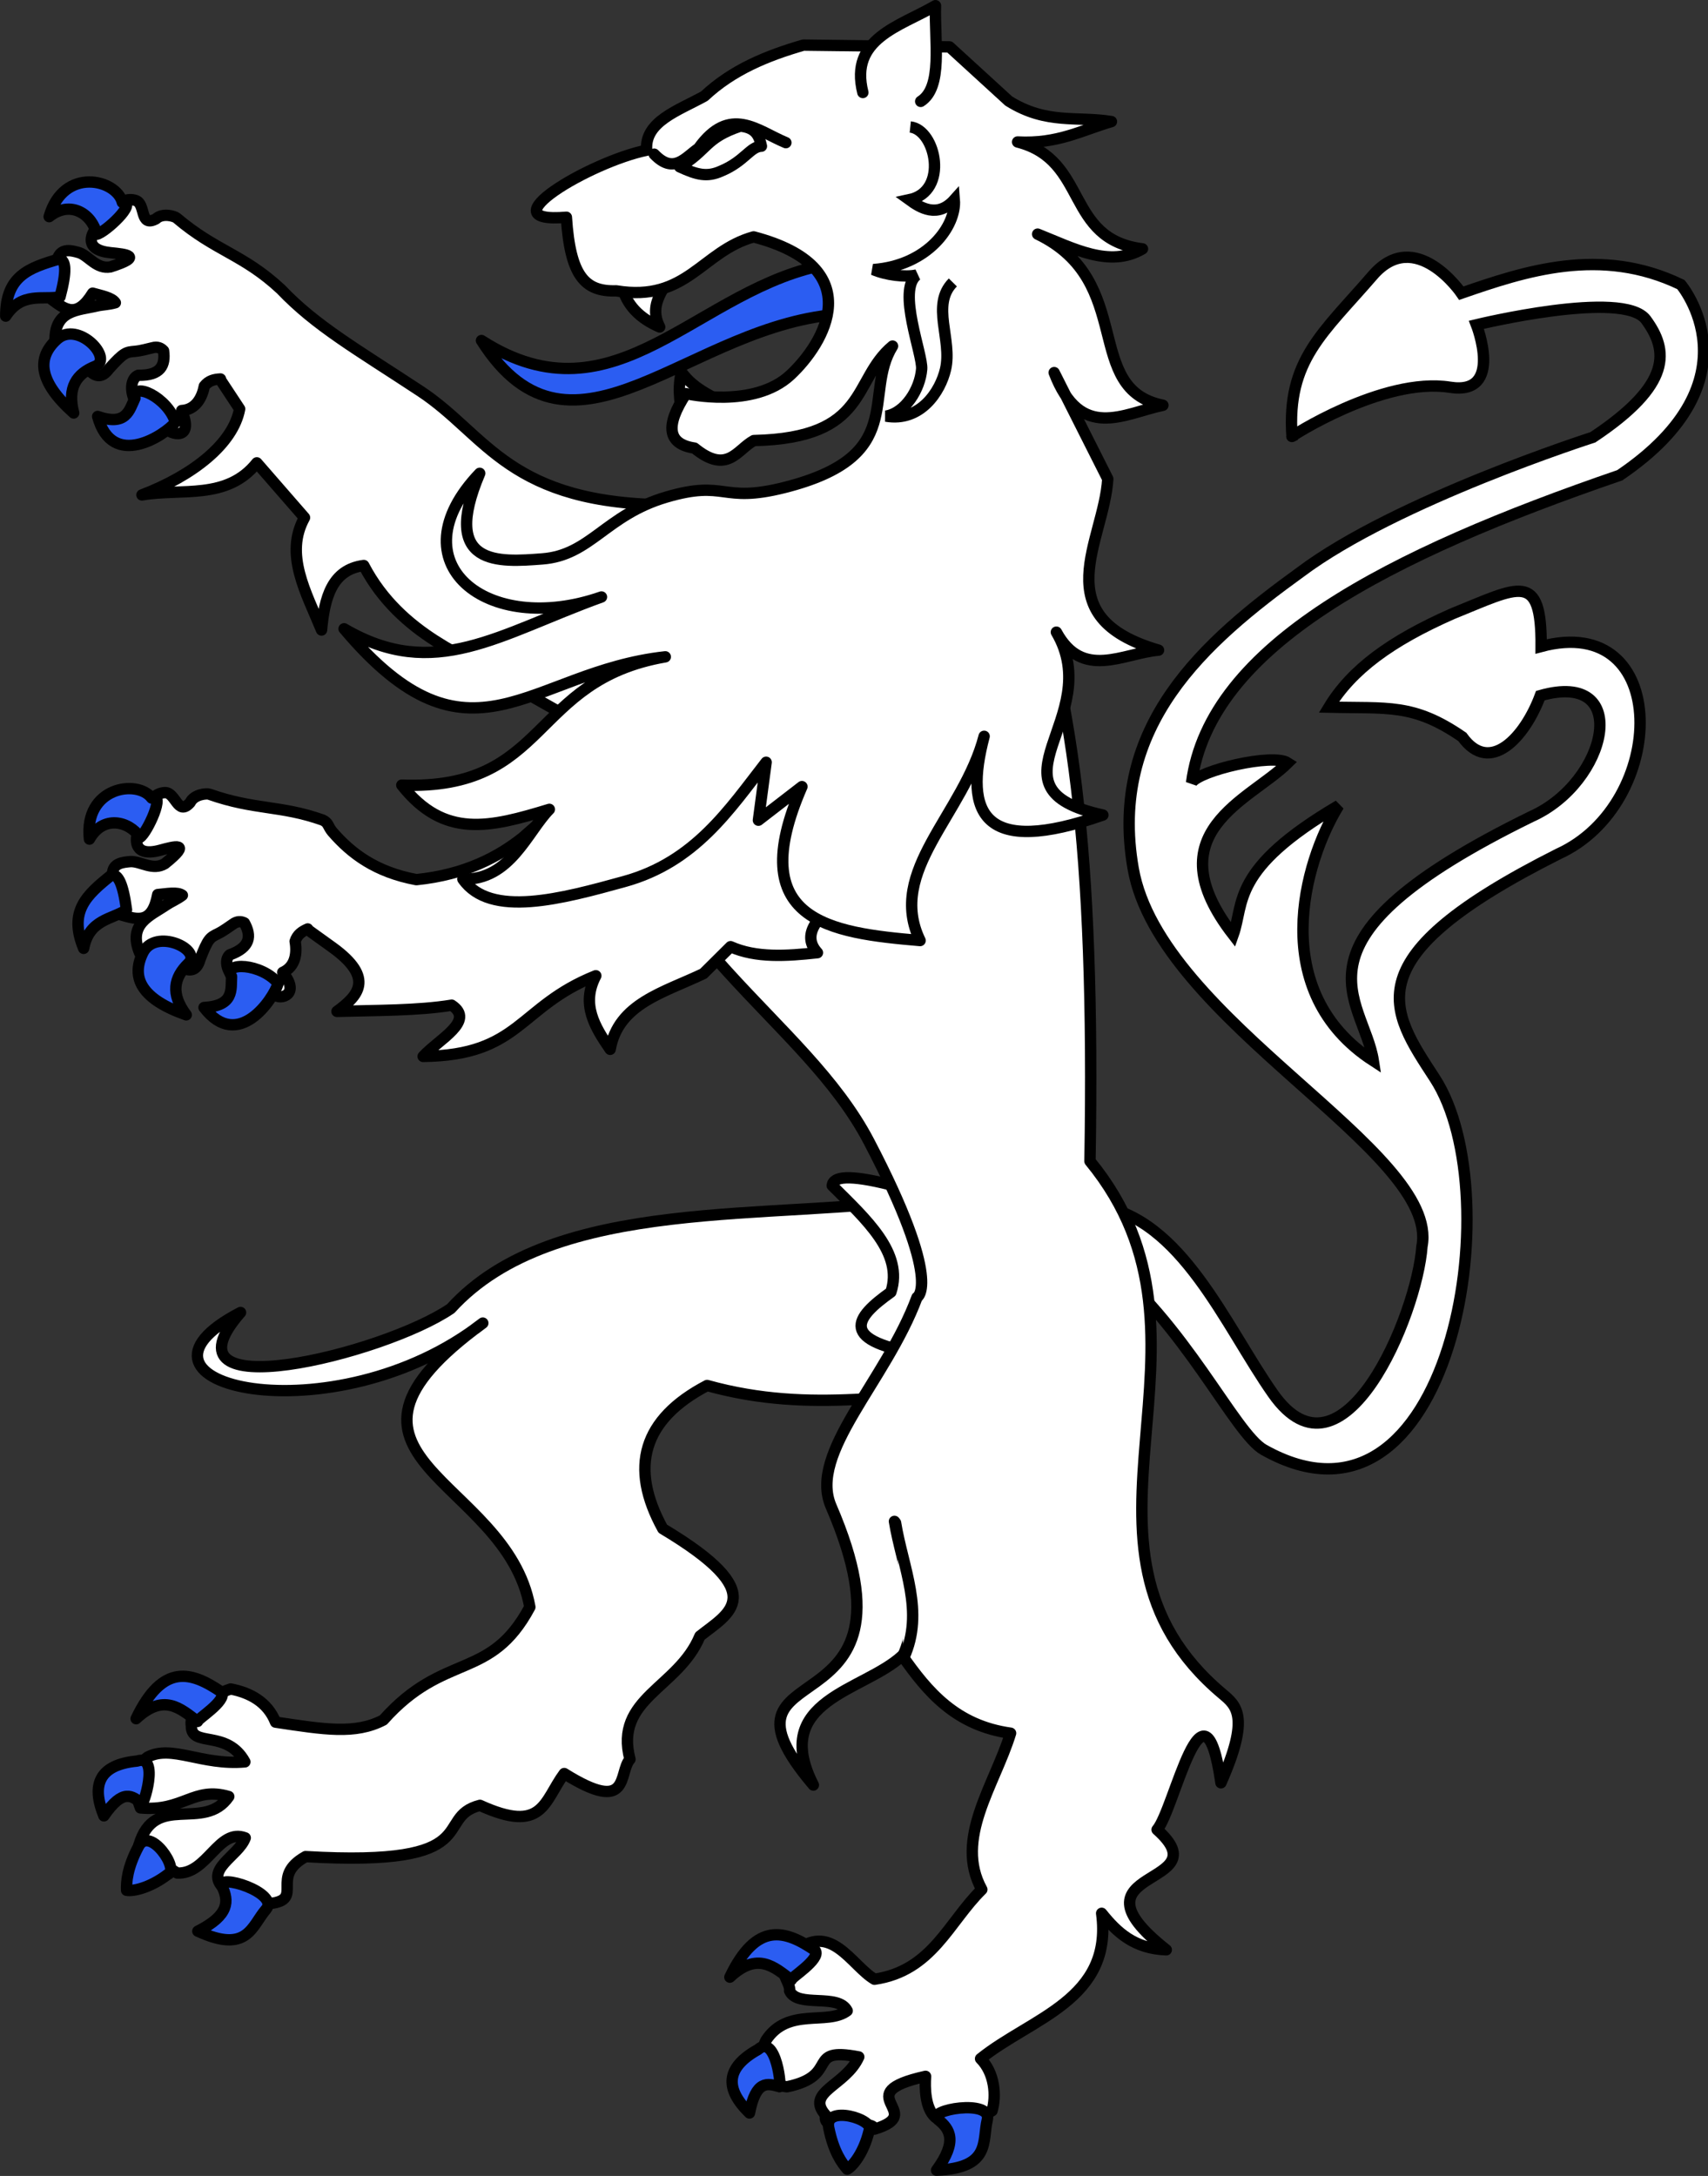 <?xml version="1.0" encoding="UTF-8" standalone="no"?>
<!-- Created with Inkscape (http://www.inkscape.org/) -->
<svg xmlns:dc="http://purl.org/dc/elements/1.1/" xmlns:cc="http://creativecommons.org/ns#" xmlns:rdf="http://www.w3.org/1999/02/22-rdf-syntax-ns#" xmlns:svg="http://www.w3.org/2000/svg" xmlns="http://www.w3.org/2000/svg" xmlns:xlink="http://www.w3.org/1999/xlink" xmlns:sodipodi="http://sodipodi.sourceforge.net/DTD/sodipodi-0.dtd" xmlns:inkscape="http://www.inkscape.org/namespaces/inkscape" version="1.0" width="301.057" height="383.538" id="svg2" sodipodi:version="0.32" inkscape:version="0.48.2 r9819" sodipodi:docname="Lion à la queue fourchée.svg" inkscape:output_extension="org.inkscape.output.svg.inkscape">
  <rect width="100%" height="100%" fill="#333333" stroke="none"/>
  <sodipodi:namedview inkscape:window-height="850" inkscape:window-width="1600" inkscape:pageshadow="2" inkscape:pageopacity="0.0" guidetolerance="10.0" gridtolerance="10.0" objecttolerance="10.0" borderopacity="1.0" bordercolor="#666666" pagecolor="#ffffff" id="base" inkscape:zoom="0.68848255" inkscape:cx="232.68531" inkscape:cy="88.973522" inkscape:window-x="-8" inkscape:window-y="-8" inkscape:current-layer="svg2" showgrid="false" fit-margin-top="0" fit-margin-left="0" fit-margin-right="0" fit-margin-bottom="0" inkscape:window-maximized="1"/>
  <defs id="defs6">
    <linearGradient id="linearGradient1732">
      <stop id="stop1734" offset="0" style="stop-color:white;stop-opacity:1"/>
      <stop id="stop1736" offset="1" style="stop-color:white;stop-opacity:1"/>
    </linearGradient>
    <linearGradient inkscape:collect="always" xlink:href="#linearGradient1732" id="linearGradient4484" gradientUnits="userSpaceOnUse" gradientTransform="matrix(0.207,0,0,0.207,-223.145,179.105)" x1="3.506" y1="272.362" x2="442.548" y2="272.362"/>
  </defs>
  <g id="g3194">
    <g style="stroke:#000000;stroke-width:3.114;stroke-miterlimit:4;stroke-opacity:1;stroke-dasharray:none" transform="matrix(0.634,0.106,-0.106,0.634,32.574,-32.45)" id="g2644">
      <g style="stroke:#000000;stroke-width:3.114;stroke-miterlimit:4;stroke-opacity:1;stroke-dasharray:none" id="g2613"/>
      <g style="stroke:#000000;stroke-width:3.114;stroke-miterlimit:4;stroke-opacity:1;stroke-dasharray:none" id="g2625"/>
      <g style="stroke:#000000;stroke-width:3.114;stroke-miterlimit:4;stroke-opacity:1;stroke-dasharray:none" id="g2632">
        <path sodipodi:nodetypes="cssccccccccccccccccccccccccscc" d="m 313.11,348.66 c 25.518,13.762 43.958,41.322 52.588,44.442 55.349,20.013 55.377,-79.953 29.451,-108.21 -15.22,-16.589 -27.917,-28.763 23.256,-66.235 27.526,-18.504 19.737,-70.707 -14.019,-55.359 -3.316,-20.552 -8.637,-15.15 -25.491,-4.824 -15.396,10.111 -24.696,19.638 -29.158,30.839 16.034,-2.287 22.648,-4.877 37.42,2.015 9.194,9.14 16.923,-2.692 19.233,-14.695 23.845,-11.305 22.209,20.4 3.027,33.119 -63.098,45.149 -37.14,56.578 -31.672,73.204 -31.922,-13.86 -27.828,-50.552 -20.919,-67.474 -26.348,22.052 -21.067,30.602 -22.688,39.726 -26.162,-24.158 -1.602,-37.041 7.01,-48.967 -4.496,-1.982 -23.715,6.066 -25.14,9.735 -1.325,-37.966 43.305,-70.79 101.908,-102.538 33.892,-32.299 7.905,-54.329 7.905,-54.329 -23.428,-6.833 -42.851,3.459 -58.987,12.251 0,0 -15.456,-16.122 -24.775,-0.786 -10.807,17.786 -19.45,26.803 -14.55,47.19 -0.914,0.663 21.794,-20.294 40.505,-20.449 15.063,-0.125 4.326,-18.089 4.326,-18.089 0,0 38.145,-16.32 45.617,-9.045 7.472,7.275 10.131,16.274 -9.045,34.213 0,0 -50.305,25.888 -72.96,49.65 -22.828,23.128 -45.145,50.22 -31.841,87.815 14.174,40.055 95.83,62.458 95.167,89.047 1.789,18.755 -10.295,70.287 -33.623,46.6 -15.924,-16.17 -32.663,-43.411 -55.925,-42.887 l 3.381,14.045 z" style="fill:url(#linearGradient4484);fill-opacity:1;fill-rule:evenodd;stroke:#000000;stroke-width:3.114;stroke-linecap:butt;stroke-linejoin:miter;stroke-miterlimit:4;stroke-opacity:1;stroke-dasharray:none;display:inline" id="path2037" inkscape:connector-curvature="0"/>
      </g>
      <g style="stroke:#000000;stroke-width:3.114;stroke-miterlimit:4;stroke-opacity:1;stroke-dasharray:none" id="g2620"/>
    </g>
    <path sodipodi:nodetypes="csccccccscccsccccccccccccccccccscscssc" inkscape:connector-curvature="0" id="path3243-2" d="m 16.867,40.329 c -0.738,0.923 -2.167,3.738 2.66,4.22 2.526,0.253 5.977,0.571 -0.07,2.5 -2.438,0.427 -3.772,-1.895 -5.469,-2.5 -1.309,-0.379 -3.112,-0.899 -3.812,0.938 -0.267,3.307 -0.662,5.648 -1.125,7.25 2.397,1.796 4.482,3.501 7.281,-1.062 1.576,0.444 3.417,0.78 4,1.688 -1.145,0.336 -2.342,0.352 -3.219,0.562 -3.293,0.79 -7.56,0.64 -7.406,6.219 6.203,-1.629 7.369,2.648 5.875,4.938 1.269,1.513 2.472,1.497 3.594,-0.031 2.738,-3.056 3.066,-2.971 4.656,-3.125 1.127,-0.109 2.186,-0.441 3.031,-0.625 0.884,-0.252 1.515,0.028 1.969,0.531 0.354,2.575 -0.511,4.387 -4.438,4.312 -1.075,0.396 -1.531,2.024 -0.875,3.906 5.195,1.184 5.264,2.933 5.75,5.469 0.609,0.956 5.07,2.403 2.75,-3.156 2.496,-0.144 3.604,-2.274 4,-4.312 0.772,-0.988 1.777,-1.205 2.844,-1.25 l -0.062,0.062 3.438,5.219 c -1.146,6.169 -8.274,11.741 -17.219,15.156 6.957,-1.2 14.981,0.966 20.25,-5.656 l 8.406,9.656 c -3.596,6.474 0.271,13.158 3,19.813 0.52,-5.707 1.833,-10.645 7.438,-11.375 6.599,12.619 19.044,16.158 23.656,19.719 l 22.781,12.844 7.875,-43.25 c -28.793,3.4e-4 -32.51,-12.249 -44.312,-20.031 -11.333,-7.472 -18.389,-11.454 -24.6,-17.969 -6.654,-6.199 -11.466,-6.693 -18.369,-12.562 -0.397,-0.337 -2.509,-0.951 -3.654,0.155 -2.946,1.539 -1.733,-2.63 -3.571,-3.241 -2.87,-0.955 -5.295,2.794 -7.052,4.991 z" style="fill:#ffffff;fill-rule:evenodd;stroke:#000000;stroke-width:2;stroke-linecap:round;stroke-linejoin:round;stroke-miterlimit:4;stroke-opacity:1;stroke-dasharray:none"/>
    <path sodipodi:nodetypes="ccccccccccccccccccccccccccc" id="path3524-72" style="fill:#ffffff;fill-rule:evenodd;stroke:#000000;stroke-width:2;stroke-linecap:round;stroke-linejoin:round;stroke-miterlimit:4;stroke-opacity:1;stroke-dasharray:none" d="m 163.704,211.105 c -27.185,4.249 -65.932,-0.626 -84.245,19.547 -11.863,8.104 -52.202,17.96 -37.059,0.69 -24.705,12.813 16.436,22.359 42.703,1.871 -32.641,23.782 4.17,27.115 8.292,50.053 -6.994,13.102 -15.056,7.798 -25.83,19.908 -4.959,2.579 -10.384,1.666 -18.992,0.377 -1.423,-3.584 -4.561,-5.206 -7.912,-5.847 -3.452,1.142 -7.434,3.66 -6.931,6.501 -0.088,3.896 6.275,0.553 9.435,6.347 -7.609,0.676 -12.917,-3.096 -17.165,-0.832 -3.466,2.542 -1.828,7.443 -1.248,8.951 7.56,0.687 9.381,-3.86 15.575,-2.006 -4.36,6.352 -13.053,-0.89 -15.841,8.542 0.819,3.089 3.876,3.035 6.756,4.938 5.28,0.28 7.289,-8.015 11.986,-6.196 -1.186,3.266 -7.384,5.572 -3.683,9.001 1.26,1.596 4.669,1.922 8.095,2.566 6.088,-0.724 -0.221,-4.666 6.223,-8.267 32.191,1.88 22.343,-6.908 30.737,-9.035 11.167,5.096 11.256,-0.734 14.854,-5.604 11.795,7.385 9.473,-0.153 11.587,-2.512 -2.852,-10.783 8.539,-12.534 12.33,-21.714 5.133,-4.08 12.665,-7.429 -6.547,-18.93 -5.964,-10.839 -3.531,-19.301 7.818,-25.242 18.786,5.228 33.712,0.898 50.568,1.347 z" inkscape:connector-curvature="0"/>
    <path id="path3526-29" style="fill:#ffffff;fill-rule:evenodd;stroke:#000000;stroke-width:2;stroke-linecap:round;stroke-linejoin:round;stroke-miterlimit:4;stroke-opacity:1;stroke-dasharray:none" d="m 146.688,208.968 c 5.992,5.984 12.607,11.9 10.338,18.789 -6.27,4.465 -9.684,8.666 6.254,11.086 l 6.13,-15.707 -12.507,-14.318 c -7.313,-1.828 -10.024,-1.445 -10.215,0.15 z" inkscape:connector-curvature="0"/>
    <path sodipodi:nodetypes="cscscccccccccccccccccccccsccc" id="path3453-25" style="fill:#ffffff;fill-rule:evenodd;stroke:#000000;stroke-width:2;stroke-linecap:round;stroke-linejoin:round;stroke-miterlimit:4;stroke-opacity:1;stroke-dasharray:none" d="m 105.098,130.166 c 8.983,36.751 36.574,49.054 48.078,71.062 13.143,25.143 8.458,27.455 8.458,27.455 -5.489,14.828 -19.22,27.384 -15.144,36.83 17.797,41.239 -23.724,24.827 -3.122,49.123 -7.67,-15.021 8.919,-16.506 15.667,-22.801 4.48,6.391 9.438,12.315 19.093,13.663 -2.84,9.227 -9.985,18.616 -5.066,27.553 -5.846,5.722 -8.742,14.332 -18.919,15.814 -4.033,-2.362 -7.782,-10.445 -14.227,-4.656 -4.154,1.821 -0.456,5.031 -0.737,6.706 1.38,3.058 8.593,0.366 10.149,3.508 -3.508,2.649 -10.431,-0.72 -14.306,5.198 -1.662,3.134 0.176,7.929 3.699,8.203 9.53,-1.976 3.045,-7.118 12.647,-5.269 -2.279,5.123 -9.534,6.141 -5.833,10.262 -0.97,3.609 8.373,0.32 8.594,2.475 9.606,-2.92 -4.989,-6.2 9.014,-9.311 -0.141,2.041 -0.072,5.591 1.683,7.183 2.937,0.6 7.19,0.74 10.035,-1.113 0.776,-2.634 0.473,-6.669 -2.023,-9.181 8.943,-7.203 23.378,-10.386 21.343,-25.627 2.672,3.344 5.76,6.244 11.39,6.436 -18.542,-14.638 9.921,-10.921 -1.616,-21.176 3.084,-3.608 8.193,-29.368 11.255,-8.261 5.179,-11.711 2.714,-13.61 0.24,-15.691 -31.221,-26.264 2.916,-61.905 -23.326,-93.875 0.926,-55.377 -3.171,-84.205 -12.291,-108.009 z" inkscape:connector-curvature="0"/>
    <path sodipodi:nodetypes="cccccscsssccccccscccscccccccccsccccccccccc" inkscape:connector-curvature="0" id="path2262-2" d="m 135.3,109.768 -43.187,37.875 c -4.178,3.321 -10.05,6.528 -18.719,7.406 -7.151,-1.331 -11.46,-4.57 -14.812,-8.438 -0.848,-1.025 -0.641,-1.562 -1.688,-2.062 -7.433,-2.642 -12.024,-1.747 -20,-4.562 -0.491,-0.173 -2.7,0.027 -3.375,1.469 -2.202,2.49 -2.534,-1.836 -4.469,-1.75 -3.022,0.134 -3.956,4.477 -4.812,7.156 -0.36,1.126 -0.68,4.274 4,3 2.45,-0.667 5.772,-1.588 0.812,2.375 -2.124,1.27 -4.199,-0.416 -6,-0.375 -1.358,0.113 -3.221,0.253 -3.219,2.219 0.932,3.184 1.392,5.526 1.531,7.188 2.88,0.821 5.453,1.669 6.438,-3.594 1.63,-0.148 3.475,-0.514 4.344,0.125 -0.949,0.723 -2.069,1.178 -2.812,1.688 -2.793,1.915 -6.855,3.313 -4.719,8.469 5.212,-3.737 7.858,-0.172 7.281,2.5 1.726,0.96 2.842,0.516 3.344,-1.312 1.466,-3.832 1.789,-3.882 3.219,-4.594 1.014,-0.505 1.87,-1.182 2.594,-1.656 0.735,-0.551 1.428,-0.527 2.031,-0.219 1.251,2.278 1.1,4.292 -2.594,5.625 -0.863,0.754 -0.691,2.445 0.594,3.969 5.275,-0.75 5.953,0.836 7.312,3.031 0.95,1.069 4.697,0.022 1.438,-3.906 2.28,-1.026 2.546,-3.424 2.188,-5.469 0.368,-1.198 1.238,-1.764 2.219,-2.188 l -0.031,0.094 4.344,3.125 c 7.676,5.522 4.448,8.659 0.844,11.312 6.957,-0.195 14.318,-0.125 20.219,-1.094 4.223,2.783 -2.241,5.987 -5.031,9.031 17.149,-0.192 16.798,-8.779 30.437,-14.219 -2.637,5.01 -0.191,9.013 2.531,12.969 1.415,-8.061 9.447,-10 16.438,-13.344 l 4.781,-4.75 c 4.479,2.014 9.847,1.658 15.312,1.062 -2.799,-3.054 -0.278,-6.316 4.594,-9.656 11.51,-11.437 10.502,-15.407 10.469,-29.781 z" style="fill:#ffffff;fill-rule:evenodd;stroke:#000000;stroke-width:2;stroke-linecap:round;stroke-linejoin:round;stroke-miterlimit:4;stroke-opacity:1;stroke-dasharray:none"/>
    <path id="path3518-7" style="fill:#ffffff;fill-rule:evenodd;stroke:#000000;stroke-width:2;stroke-linecap:round;stroke-linejoin:round;stroke-miterlimit:4;stroke-opacity:1;stroke-dasharray:none" d="m 159.128,291.901 c 3.679,-8.069 -0.188,-15.856 -1.47,-23.74" inkscape:connector-curvature="0"/>
    <path inkscape:connector-curvature="0" id="path7191-6" style="color:#000000;fill:#2b5df2;fill-opacity:1;fill-rule:nonzero;stroke:#000000;stroke-width:2;stroke-linecap:round;stroke-linejoin:round;stroke-miterlimit:4;stroke-opacity:1;stroke-dasharray:none;stroke-dashoffset:0;marker:none;visibility:visible;display:inline;overflow:visible" d="m 16.788,64.56 c 3.288,-1.304 -2.982,-8.099 -6.708,-4.782 -3.727,3.317 -3.225,7.554 2.909,13.018 -1.175,-4.486 0.511,-6.932 3.8,-8.237 z"/>
    <path inkscape:connector-curvature="0" id="path7193-6" style="color:#000000;fill:#2b5df2;fill-opacity:1;fill-rule:nonzero;stroke:#000000;stroke-width:2;stroke-linecap:round;stroke-linejoin:round;stroke-miterlimit:4;stroke-opacity:1;stroke-dasharray:none;stroke-dashoffset:0;marker:none;visibility:visible;display:inline;overflow:visible" d="m 30.917,74.447 c -1.317,-4.368 -7.616,-7.335 -7.134,-4.245 -1,2.102 -1.497,4.955 -6.571,3.204 2.562,9.482 11.851,3.295 13.705,1.04 z"/>
    <path inkscape:connector-curvature="0" id="path7195-55" style="color:#000000;fill:#2b5df2;fill-opacity:1;fill-rule:nonzero;stroke:#000000;stroke-width:2;stroke-linecap:round;stroke-linejoin:round;stroke-miterlimit:4;stroke-opacity:1;stroke-dasharray:none;stroke-dashoffset:0;marker:none;visibility:visible;display:inline;overflow:visible" d="m 34.826,303.424 c -0.372,-0.2 5.295,-3.651 4.214,-5.177 -5.285,-3.616 -10.338,-5.18 -15.049,4.695 4.899,-4.559 7.804,-1.805 10.836,0.482 z" sodipodi:nodetypes="cccc"/>
    <path inkscape:connector-curvature="0" id="path7197-3" style="color:#000000;fill:#2b5df2;fill-opacity:1;fill-rule:nonzero;stroke:#000000;stroke-width:2;stroke-linecap:round;stroke-linejoin:round;stroke-miterlimit:4;stroke-opacity:1;stroke-dasharray:none;stroke-dashoffset:0;marker:none;visibility:visible;display:inline;overflow:visible" d="m 24.952,317.869 c 0.23,0.897 3.32,-8.831 -0.785,-7.461 -6.635,0.637 -8.124,4.113 -5.855,9.66 3.389,-4.927 4.998,-3.505 6.639,-2.199 z"/>
    <path inkscape:connector-curvature="0" id="path7199-2" style="color:#000000;fill:#2b5df2;fill-opacity:1;fill-rule:nonzero;stroke:#000000;stroke-width:2;stroke-linecap:round;stroke-linejoin:round;stroke-miterlimit:4;stroke-opacity:1;stroke-dasharray:none;stroke-dashoffset:0;marker:none;visibility:visible;display:inline;overflow:visible" d="m 29.576,330.382 c 1.105,-0.378 0.318,-2.539 -0.996,-4.145 -1.313,-1.606 -3.152,-2.656 -4.152,-0.812 -2.048,3.868 -2.161,6.321 -2.116,7.762 1.016,0.211 4.022,-0.336 7.263,-2.805 z"/>
    <path inkscape:connector-curvature="0" id="path7201-8" style="color:#000000;fill:#2b5df2;fill-opacity:1;fill-rule:nonzero;stroke:#000000;stroke-width:2;stroke-linecap:round;stroke-linejoin:round;stroke-miterlimit:4;stroke-opacity:1;stroke-dasharray:none;stroke-dashoffset:0;marker:none;visibility:visible;display:inline;overflow:visible" d="m 46.88,336.558 c 2.526,-2.923 -8.871,-6.503 -7.72,-4.023 1.151,2.479 1.363,5.01 -4.289,7.861 8.782,4.039 9.484,-0.914 12.01,-3.838 z"/>
    <path inkscape:connector-curvature="0" id="path7189-7" style="color:#000000;fill:#2b5df2;fill-opacity:1;fill-rule:nonzero;stroke:#000000;stroke-width:2;stroke-linecap:round;stroke-linejoin:round;stroke-miterlimit:4;stroke-opacity:1;stroke-dasharray:none;stroke-dashoffset:0;marker:none;visibility:visible;display:inline;overflow:visible" d="m 21.564,35.68 c 2.801,-0.084 -3.048,5.337 -4.522,5.614 -0.72,-3.443 -4.529,-6.143 -8.378,-3.104 2.541,-8.864 11.882,-6.596 12.901,-2.509 z"/>
    <path sodipodi:nodetypes="cccc" inkscape:connector-curvature="0" id="path6302-35" style="color:#000000;fill:#2b5df2;fill-opacity:1;fill-rule:nonzero;stroke:#000000;stroke-width:2;stroke-linecap:round;stroke-linejoin:round;stroke-miterlimit:4;stroke-opacity:1;stroke-dasharray:none;stroke-dashoffset:0;marker:none;visibility:visible;display:inline;overflow:visible" d="m 10.456,45.648 c 1.199,0.23 1.306,2.24 0.128,6.676 -3.026,0.59 -6.735,-0.969 -9.576,3.397 -0.002,-7.059 4.039,-8.497 9.448,-10.074 z"/>
    <path inkscape:connector-curvature="0" id="path7191-6-3" style="color:#000000;fill:#2b5df2;fill-opacity:1;fill-rule:nonzero;stroke:#000000;stroke-width:2;stroke-linecap:round;stroke-linejoin:round;stroke-miterlimit:4;stroke-opacity:1;stroke-dasharray:none;stroke-dashoffset:0;marker:none;visibility:visible;display:inline;overflow:visible" d="m 33.2,169.818 c 2.543,-2.459 -5.842,-6.352 -8.024,-1.865 -2.182,4.487 -0.104,8.213 7.649,10.928 -2.796,-3.7 -2.168,-6.604 0.375,-9.063 z"/>
    <path inkscape:connector-curvature="0" id="path7193-6-7" style="color:#000000;fill:#2b5df2;fill-opacity:1;fill-rule:nonzero;stroke:#000000;stroke-width:2;stroke-linecap:round;stroke-linejoin:round;stroke-miterlimit:4;stroke-opacity:1;stroke-dasharray:none;stroke-dashoffset:0;marker:none;visibility:visible;display:inline;overflow:visible" d="m 49.029,173.326 c -2.882,-3.537 -9.836,-3.88 -8.213,-1.207 -0.124,2.325 0.504,5.152 -4.855,5.466 5.981,7.791 12.213,-1.468 13.068,-4.259 z"/>
    <path sodipodi:nodetypes="cccc" inkscape:connector-curvature="0" id="path6302-35-9" style="color:#000000;fill:#2b5df2;fill-opacity:1;fill-rule:nonzero;stroke:#000000;stroke-width:2;stroke-linecap:round;stroke-linejoin:round;stroke-miterlimit:4;stroke-opacity:1;stroke-dasharray:none;stroke-dashoffset:0;marker:none;visibility:visible;display:inline;overflow:visible" d="m 19.639,154.245 c 1.196,-0.244 2.061,1.574 2.662,6.124 -2.573,1.698 -6.596,1.669 -7.559,6.789 -2.691,-6.526 0.498,-9.395 4.898,-12.913 z"/>
    <path inkscape:connector-curvature="0" id="path7189-7-2" style="color:#000000;fill:#2b5df2;fill-opacity:1;fill-rule:nonzero;stroke:#000000;stroke-width:2;stroke-linecap:round;stroke-linejoin:round;stroke-miterlimit:4;stroke-opacity:1;stroke-dasharray:none;stroke-dashoffset:0;marker:none;visibility:visible;display:inline;overflow:visible" d="m 26.738,140.671 c 2.558,-1.145 -0.785,6.096 -2.043,6.913 -1.978,-2.909 -6.528,-3.955 -8.929,0.322 -1.028,-9.164 8.473,-10.625 10.972,-7.235 z"/>
    <path inkscape:connector-curvature="0" id="path7195-55-1" style="color:#000000;fill:#2b5df2;fill-opacity:1;fill-rule:nonzero;stroke:#000000;stroke-width:2;stroke-linecap:round;stroke-linejoin:round;stroke-miterlimit:4;stroke-opacity:1;stroke-dasharray:none;stroke-dashoffset:0;marker:none;visibility:visible;display:inline;overflow:visible" d="m 139.481,348.98 c -0.372,-0.2 5.295,-3.651 4.214,-5.177 -5.285,-3.616 -10.338,-5.18 -15.049,4.695 4.899,-4.559 7.804,-1.805 10.836,0.482 z" sodipodi:nodetypes="cccc"/>
    <path inkscape:connector-curvature="0" id="path7197-3-4" style="color:#000000;fill:#2b5df2;fill-opacity:1;fill-rule:nonzero;stroke:#000000;stroke-width:2;stroke-linecap:round;stroke-linejoin:round;stroke-miterlimit:4;stroke-opacity:1;stroke-dasharray:none;stroke-dashoffset:0;marker:none;visibility:visible;display:inline;overflow:visible" d="m 137.316,367.778 c 0.569,0.731 -0.478,-9.422 -3.695,-6.529 -5.831,3.231 -5.809,7.011 -1.516,11.194 1.142,-5.87 3.185,-5.208 5.211,-4.665 z"/>
    <path inkscape:connector-curvature="0" id="path7199-2-0" style="color:#000000;fill:#2b5df2;fill-opacity:1;fill-rule:nonzero;stroke:#000000;stroke-width:2;stroke-linecap:round;stroke-linejoin:round;stroke-miterlimit:4;stroke-opacity:1;stroke-dasharray:none;stroke-dashoffset:0;marker:none;visibility:visible;display:inline;overflow:visible" d="m 153.186,375.579 c 0.617,-0.991 -1.36,-2.168 -3.393,-2.581 -2.033,-0.413 -4.122,-0.063 -3.729,1.997 0.86,4.292 2.324,6.263 3.272,7.35 0.921,-0.479 2.902,-2.804 3.851,-6.767 z"/>
    <path inkscape:connector-curvature="0" id="path7201-8-7" style="color:#000000;fill:#2b5df2;fill-opacity:1;fill-rule:nonzero;stroke:#000000;stroke-width:2;stroke-linecap:round;stroke-linejoin:round;stroke-miterlimit:4;stroke-opacity:1;stroke-dasharray:none;stroke-dashoffset:0;marker:none;visibility:visible;display:inline;overflow:visible" d="m 174.023,373.639 c 0.916,-3.753 -10.86,-1.745 -8.706,-0.063 2.154,1.682 3.497,3.838 -0.235,8.952 9.658,-0.407 8.025,-5.136 8.941,-8.89 z"/>
    <path id="path3518" style="fill:#ffffff;fill-rule:evenodd;stroke:#000000;stroke-width:2;stroke-linecap:round;stroke-linejoin:round;stroke-miterlimit:4;stroke-opacity:1;stroke-dasharray:none" d="m 159.323,292.154 c 3.679,-8.069 -0.188,-15.856 -1.47,-23.74" inkscape:connector-curvature="0"/>
    <g transform="translate(0.018,5.7439991e-8)" id="g3066">
      <path inkscape:connector-curvature="0" id="path2476-08-8" style="fill:#ffffff;fill-rule:evenodd;stroke:#000000;stroke-width:2;stroke-linecap:round;stroke-linejoin:round;stroke-miterlimit:4;stroke-opacity:1;stroke-dasharray:none" d="m 120.125,74.041 c -0.028,-2.819 -0.847,-4.675 -0.054,-8.493 2.417,3.386 6.051,4.469 9.179,6.51"/>
      <path inkscape:connector-curvature="0" id="path3447-39-5" style="fill:#2b5df2;fill-opacity:1;fill-rule:evenodd;stroke:#000000;stroke-width:2;stroke-linecap:round;stroke-linejoin:round;stroke-miterlimit:4;stroke-opacity:1;stroke-dasharray:none" d="m 146.107,46.543 c -23.128,3.951 -37.483,28.775 -61.261,13.48 16.125,25.425 36.795,-3.27 63.807,-4.679 l -2.546,-8.802 z"/>
      <path inkscape:connector-curvature="0" id="path2474-3-7" style="fill:#ffffff;fill-rule:evenodd;stroke:#000000;stroke-width:2;stroke-linecap:round;stroke-linejoin:round;stroke-miterlimit:4;stroke-opacity:1;stroke-dasharray:none" d="m 109.599,50.342 c 0.774,3.401 3.109,5.756 6.661,7.293 -2.132,-4.152 1.056,-7.063 2.837,-10.303"/>
      <path inkscape:connector-curvature="0" id="path2462-9-6" style="fill:#ffffff;fill-rule:evenodd;stroke:#000000;stroke-width:2;stroke-linecap:round;stroke-linejoin:round;stroke-miterlimit:4;stroke-opacity:1;stroke-dasharray:none" d="m 135.024,134.354 -1.363,10.218 7.672,-5.92 c -10.341,23.734 4.852,25.765 20.827,27.131 -5.951,-12.276 7.684,-22.174 11.288,-36 -3.616,13.638 -0.208,21.301 20.933,13.878 -21.802,-4.773 0.703,-17.093 -8.2,-32.237 4.614,8.49 11.703,3.737 18.009,3.174 -20.154,-5.853 -9.602,-19.232 -8.949,-30.185 L 185.794,65.676 c 4.65,12.152 12.2,7.239 19.168,5.757 -14.277,-2.879 -4.75,-21.803 -22.084,-30.165 6.306,2.506 12.7,6.012 18.482,2.598 -13.717,-1.713 -9.474,-15.645 -22.012,-18.841 7.072,0.386 11.333,-2.084 16.539,-3.594 -5.989,-0.994 -11.423,0.568 -18.108,-3.625 L 167.344,8.262 141.596,7.951 c -6.388,1.852 -12.471,4.318 -17.456,8.991 -4.642,2.565 -10.59,4.491 -10.171,9.534 -9.901,2.016 -28.602,13.04 -14.154,11.817 0.672,10.328 3.24,13.151 8.792,12.973 12.461,2.055 15.081,-7.002 24.211,-9.514 20.543,5.398 12.439,18.792 6.484,24.342 -6.472,6.032 -18.397,3.289 -18.397,3.289 -3.739,5.695 -3.243,8.895 1.489,9.599 5.812,4.741 7.493,0.272 10.461,-1.329 20.389,-0.443 17.263,-10.7 24.451,-16.654 -5.337,8.595 2.799,19.422 -19.068,24.934 -11.292,2.851 -10.17,-1.452 -20.834,1.693 -10.664,3.144 -13.344,10.239 -21.822,10.885 -7.579,0.578 -18.054,1.443 -11.042,-15.083 -15.056,15.732 1.273,28.857 21.459,21.796 -18.139,6.544 -29.391,14.98 -45.366,5.607 22.344,26.493 32.523,7.58 56.617,4.942 -23.874,4.114 -20.456,23.557 -46.447,22.615 7.493,9.477 15.502,7.476 26.012,4.269 -3.853,3.883 -6.904,12.545 -15.246,12.291 4.816,6.932 17.511,3.451 28.462,0.43 12.459,-3.438 18.485,-12.666 24.994,-21.024 z"/>
      <path inkscape:connector-curvature="0" id="path2472-67-1" style="fill:#ffffff;fill-rule:evenodd;stroke:#000000;stroke-width:2;stroke-linecap:round;stroke-linejoin:round;stroke-miterlimit:4;stroke-opacity:1;stroke-dasharray:none" d="M 152.071,16.306 C 149.671,6.785 158.489,4.701 164.871,1.003 c -0.173,6.329 1.334,14.364 -2.605,16.867"/>
      <path inkscape:connector-curvature="0" id="path3449-9-8" style="fill:#ffffff;fill-rule:evenodd;stroke:#000000;stroke-width:2;stroke-linecap:round;stroke-linejoin:round;stroke-miterlimit:4;stroke-opacity:1;stroke-dasharray:none" d="m 115.294,27.18 c 3.462,3.625 5.472,0.566 7.801,-1.027 5.537,-7.741 10.401,-3.071 15.406,-1.009" sodipodi:nodetypes="ccc"/>
      <path inkscape:connector-curvature="0" id="path3451-9-9" style="fill:#ffffff;fill-opacity:1;fill-rule:evenodd;stroke:#000000;stroke-width:2;stroke-linecap:round;stroke-linejoin:round;stroke-miterlimit:4;stroke-opacity:1;stroke-dasharray:none" d="m 119.777,29.402 c 3.053,1.417 4.841,1.873 7.341,0.743 4.083,-1.7 5.085,-4.306 7.073,-4.377 -0.366,-1.68 -0.899,-3.264 -3.724,-3.534 -6.285,2.102 -5.749,4.265 -10.689,7.168 z"/>
      <path sodipodi:nodetypes="cccccscsc" inkscape:connector-curvature="0" id="path3613" d="m 160.43,22.381 c 4.493,0.476 6.859,11.351 -0.175,12.83 1.93,1.404 4.988,3.31 7.942,0 0.374,4.556 -4.615,11.584 -14.272,12.306 2.196,0.961 5.627,1.396 7.639,0.96 -3.501,2.679 1.084,13.979 0.873,16.582 -0.288,3.554 -2.889,7.723 -6.284,8.291 6.086,1.041 9.576,-4.334 10.492,-8.261 1.224,-5.24 -2.617,-11.344 1.29,-15.304" style="fill:none;stroke:#000000;stroke-width:2;stroke-linecap:butt;stroke-linejoin:miter;stroke-miterlimit:4;stroke-opacity:1;stroke-dasharray:none"/>
    </g>
  </g>
</svg>